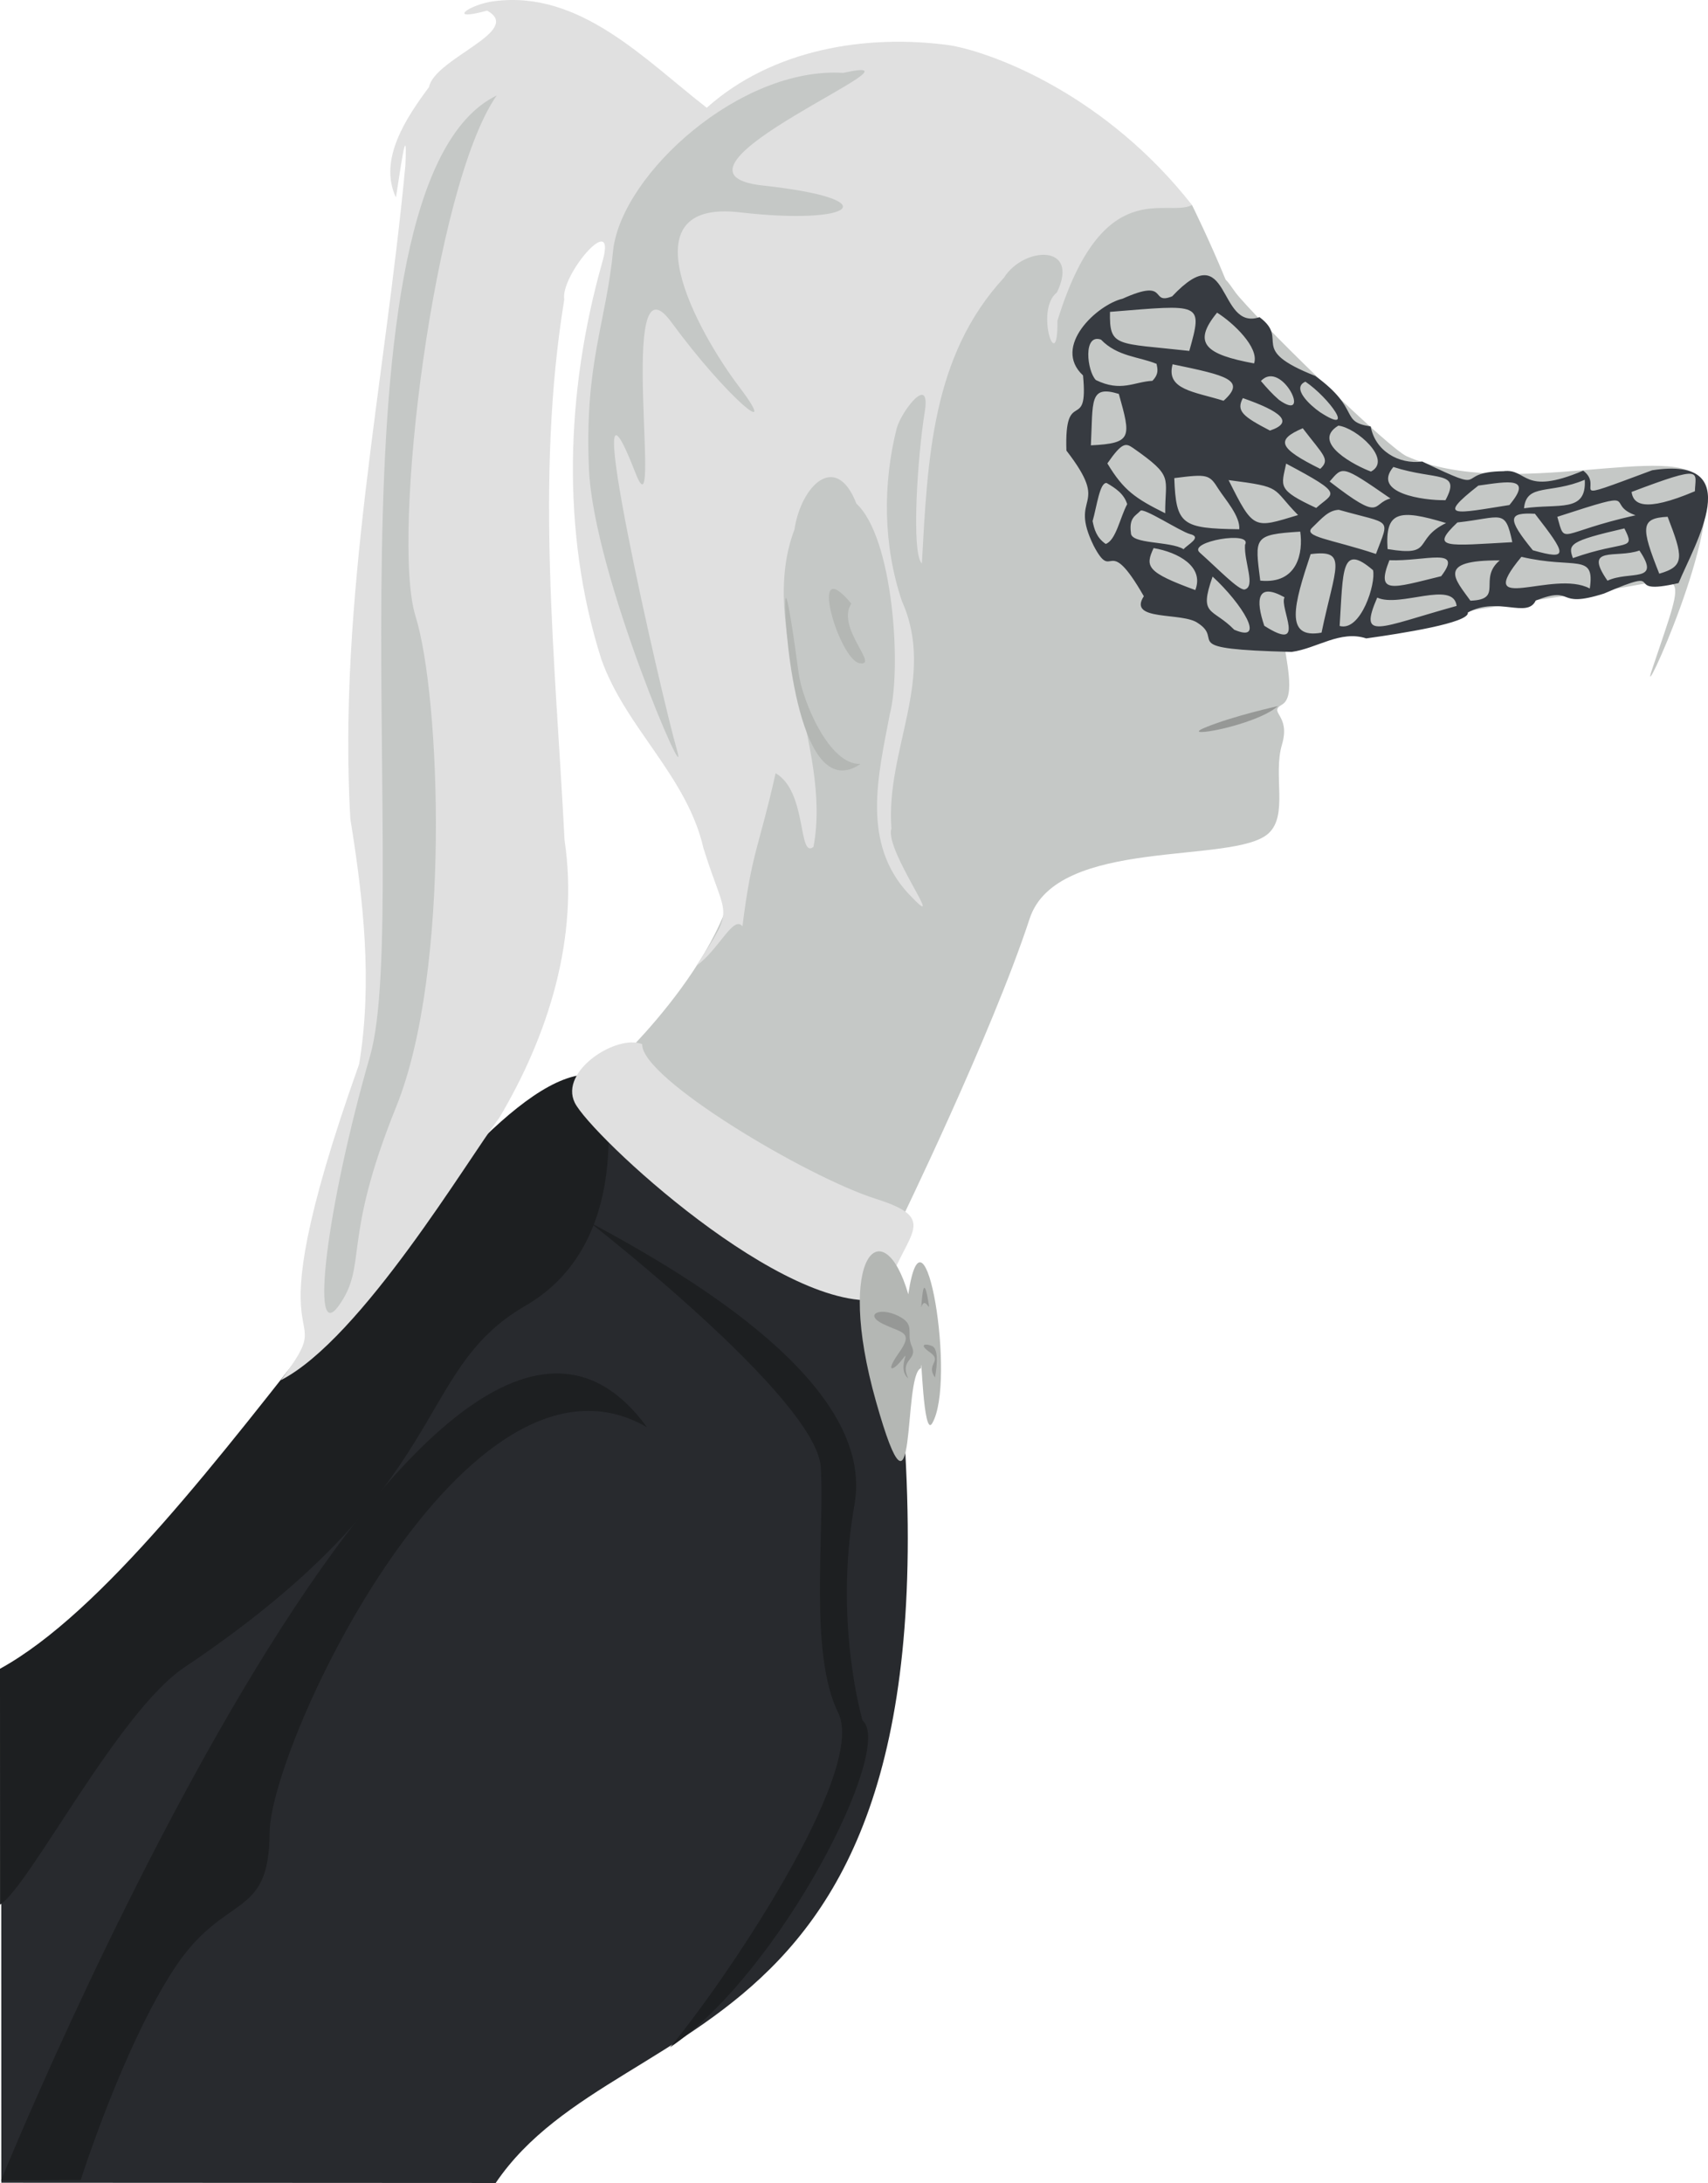 <?xml version="1.0" encoding="UTF-8" standalone="no"?>
<svg
   xmlns:dc="http://purl.org/dc/elements/1.1/"
   xmlns:cc="http://creativecommons.org/ns#"
   xmlns:rdf="http://www.w3.org/1999/02/22-rdf-syntax-ns#"
   xmlns:svg="http://www.w3.org/2000/svg"
   xmlns="http://www.w3.org/2000/svg"
   xmlns:sodipodi="http://sodipodi.sourceforge.net/DTD/sodipodi-0.dtd"
   xmlns:inkscape="http://www.inkscape.org/namespaces/inkscape"
   width="163.18mm"
   height="208.543mm"
   viewBox="0 0 163.18 208.543"
   version="1.1"
   id="svg1621"
   sodipodi:docname="snake-leaning-in-on-leaner.svg"
   inkscape:version="1.0.2 (e86c870879, 2021-01-15)">
  <defs
     id="defs1615">
    <inkscape:path-effect
       effect="bspline"
       id="path-effect4789"
       is_visible="true"
       lpeversion="1"
       weight="33.333"
       steps="2"
       helper_size="0"
       apply_no_weight="true"
       apply_with_weight="true"
       only_selected="false" />
    <inkscape:path-effect
       effect="bspline"
       id="path-effect4785"
       is_visible="true"
       lpeversion="1"
       weight="33.333"
       steps="2"
       helper_size="0"
       apply_no_weight="true"
       apply_with_weight="true"
       only_selected="false" />
    <inkscape:path-effect
       effect="bspline"
       id="path-effect4777"
       is_visible="true"
       lpeversion="1"
       weight="33.333"
       steps="2"
       helper_size="0"
       apply_no_weight="true"
       apply_with_weight="true"
       only_selected="false" />
    <inkscape:path-effect
       effect="bspline"
       id="path-effect4773"
       is_visible="true"
       lpeversion="1"
       weight="33.333"
       steps="2"
       helper_size="0"
       apply_no_weight="true"
       apply_with_weight="true"
       only_selected="false" />
    <inkscape:path-effect
       effect="bspline"
       id="path-effect4769"
       is_visible="true"
       lpeversion="1"
       weight="33.333"
       steps="2"
       helper_size="0"
       apply_no_weight="true"
       apply_with_weight="true"
       only_selected="false" />
    <inkscape:path-effect
       effect="bspline"
       id="path-effect4761"
       is_visible="true"
       lpeversion="1"
       weight="33.333"
       steps="2"
       helper_size="0"
       apply_no_weight="true"
       apply_with_weight="true"
       only_selected="false" />
    <pattern
       id="Voronoi8505"
       width="68.616"
       height="49.662"
       patternUnits="userSpaceOnUse"
       patternTransform="translate(36.575, 116.132)">
      <path
         d="M 15.067,0.000 15.091,0.450 M 41.762,0.000 44.915,2.527 M 44.915,2.527 47.906,0.000 M 49.437,2.107 49.839,0.000 M 22.401,0.000 24.379,2.059 M 58.549,1.539 58.650,0.000 M 58.313,2.498 58.549,1.539 M 52.637,0.000 53.426,4.064 M 58.549,1.539 62.969,4.709 M 62.190,0.000 62.969,4.709 M 20.542,3.382 22.380,0.000 M 53.426,4.064 56.632,4.327 M 56.632,4.327 58.313,2.498 M 31.428,2.417 32.081,0.000 M 13.377,4.395 15.091,0.450 M 20.542,3.382 23.404,6.046 M 23.404,6.046 24.379,2.059 M 13.377,4.395 14.251,5.089 M 49.437,2.107 50.631,5.317 M 14.251,5.089 16.574,5.428 M 24.379,2.059 27.346,4.677 M 27.346,4.677 31.428,2.417 M 50.631,5.317 52.211,5.705 M 52.211,5.705 53.426,4.064 M 58.313,2.498 60.363,6.121 M 60.363,6.121 63.514,5.572 M 62.969,4.709 63.514,5.572 M 40.964,5.389 41.044,0.000 M 16.574,5.428 18.760,4.927 M 15.091,0.450 18.760,4.927 M 18.760,4.927 18.887,4.950 M 18.887,4.950 20.542,3.382 M 56.414,6.501 56.632,4.327 M 44.915,2.527 45.535,5.357 M 45.535,5.357 49.437,2.107 M 27.142,5.362 27.346,4.677 M 31.428,2.417 33.167,5.590 M 23.404,6.046 24.021,6.874 M 7.702,3.748 7.859,0.000 M 7.702,3.748 9.313,4.685 M 9.313,4.685 13.377,4.395 M 24.021,6.874 24.139,6.908 M 24.139,6.908 27.142,5.362 M 59.831,7.323 60.363,6.121 M 13.938,7.958 14.251,5.089 M 40.964,5.389 43.354,6.377 M 56.414,6.501 59.029,7.679 M 59.029,7.679 59.831,7.323 M 63.514,5.572 65.026,6.086 M 65.026,6.086 67.464,5.176 M 65.036,0.000 67.464,5.176 M 52.211,5.705 53.044,7.461 M 43.354,6.377 45.353,6.232 M 45.353,6.232 45.535,5.357 M 13.938,7.958 15.593,8.619 M 15.593,8.619 16.574,5.428 M 36.987,0.000 37.679,6.727 M 37.679,6.727 40.964,5.389 M 53.044,7.461 54.744,8.158 M 54.744,8.158 56.414,6.501 M 29.642,8.734 33.167,5.590 M 15.593,8.619 15.973,9.160 M 45.353,6.232 46.637,7.563 M 46.637,7.563 46.988,7.728 M 46.988,7.728 50.631,5.317 M 18.887,4.950 19.785,8.276 M 19.785,8.276 24.021,6.874 M 27.142,5.362 28.339,8.725 M 28.339,8.725 29.642,8.734 M 46.988,7.728 47.480,8.431 M 3.927,6.588 7.702,3.748 M 19.733,8.646 19.785,8.276 M 19.733,8.646 24.436,9.939 M 24.139,6.908 24.436,9.939 M 50.455,9.886 53.044,7.461 M 9.313,4.685 11.385,9.452 M 11.385,9.452 13.938,7.958 M 3.927,6.588 4.115,7.938 M 47.480,8.431 49.583,9.891 M 49.583,9.891 50.455,9.886 M 36.503,8.036 37.679,6.727 M 15.973,9.160 19.349,9.456 M 19.349,9.456 19.733,8.646 M 33.167,5.590 36.234,8.105 M 36.234,8.105 36.503,8.036 M 41.525,10.490 43.354,6.377 M 36.503,8.036 39.441,10.276 M 39.441,10.276 41.525,10.490 M 63.031,10.027 65.026,6.086 M 54.744,8.158 55.495,10.270 M 53.952,11.318 55.495,10.270 M 59.831,7.323 62.649,10.392 M 62.649,10.392 63.031,10.027 M 50.455,9.886 52.311,11.613 M 52.311,11.613 53.952,11.318 M 52.245,11.852 52.311,11.613 M 27.205,10.701 28.339,8.725 M 29.642,8.734 32.710,10.957 M 4.115,7.938 10.263,11.062 M 10.263,11.062 11.276,10.645 M 11.276,10.645 11.385,9.452 M 32.710,10.957 34.867,10.360 M 34.867,10.360 36.234,8.105 M 62.430,11.005 62.649,10.392 M 34.867,10.360 35.012,10.907 M 55.495,10.270 57.553,11.369 M 57.553,11.369 59.029,7.679 M 61.849,11.547 62.430,11.005 M 41.525,10.490 43.111,12.002 M 43.111,12.002 46.637,7.563 M 48.943,13.084 49.583,9.891 M 57.553,11.369 57.895,11.849 M 24.436,9.939 25.537,11.682 M 25.537,11.682 27.205,10.701 M 27.205,10.701 30.894,12.945 M 30.894,12.945 32.710,10.957 M 46.070,13.195 47.480,8.431 M 46.070,13.195 46.904,13.496 M 46.904,13.496 48.943,13.084 M 57.895,11.849 59.578,12.551 M 59.578,12.551 61.849,11.547 M 39.141,13.857 39.441,10.276 M 39.141,13.857 43.411,13.019 M 43.111,12.002 43.411,13.019 M 11.276,10.645 13.713,12.660 M 13.713,12.660 15.973,9.160 M 3.579,12.040 4.115,7.938 M 61.849,11.547 63.358,14.807 M 52.245,11.852 54.321,14.451 M 53.952,11.318 54.321,14.451 M 54.321,14.451 54.327,14.479 M 25.041,12.756 25.537,11.682 M 24.981,12.809 25.041,12.756 M 62.430,11.005 66.603,13.783 M 54.327,14.479 55.572,14.664 M 55.572,14.664 57.895,11.849 M 22.482,13.470 24.981,12.809 M 43.411,13.019 43.870,13.615 M 43.870,13.615 46.070,13.195 M 19.349,9.456 19.595,12.984 M 19.595,12.984 19.613,13.002 M 19.613,13.002 22.482,13.470 M 35.012,10.907 38.521,14.673 M 38.521,14.673 39.141,13.857 M 13.713,12.660 14.192,13.565 M 14.192,13.565 19.595,12.984 M 46.904,13.496 47.562,15.918 M 46.339,16.355 47.562,15.918 M 59.578,12.551 59.830,14.990 M 59.830,14.990 63.358,14.807 M 48.943,13.084 51.036,14.948 M 51.036,14.948 52.245,11.852 M 13.984,14.246 14.192,13.565 M 24.981,12.809 25.575,16.275 M 63.358,14.807 64.251,15.843 M 64.251,15.843 65.073,15.801 M 65.073,15.801 66.603,13.783 M 30.711,15.296 30.894,12.945 M 46.339,16.355 46.521,17.627 M 45.106,17.498 46.521,17.627 M 43.547,15.729 43.870,13.615 M 43.547,15.729 46.339,16.355 M 66.603,13.783 68.616,13.012 M 63.031,10.027 68.616,10.887 M 25.041,12.756 29.994,15.750 M 29.994,15.750 30.711,15.296 M 51.036,14.948 51.304,15.756 M 51.304,15.756 54.327,14.479 M 45.106,17.498 45.672,18.392 M 19.122,16.723 19.613,13.002 M 62.423,17.129 64.251,15.843 M 59.771,16.385 59.830,14.990 M 59.771,16.385 62.423,17.129 M 43.282,16.226 43.547,15.729 M 43.282,16.226 45.106,17.498 M 3.579,12.040 6.642,15.005 M 6.642,15.005 10.263,11.062 M 16.153,17.434 19.122,16.723 M 65.073,15.801 65.915,17.442 M 38.316,16.258 38.521,14.673 M 30.711,15.296 34.316,16.436 M 34.316,16.436 35.012,10.907 M 51.175,16.346 51.304,15.756 M 38.316,16.258 38.955,16.687 M 13.984,14.246 14.948,17.334 M 14.948,17.334 16.153,17.434 M 45.672,18.392 47.223,18.544 M 46.521,17.627 47.223,18.544 M 25.575,16.275 29.033,17.582 M 29.033,17.582 29.994,15.750 M 47.562,15.918 50.032,17.439 M 50.032,17.439 51.175,16.346 M 34.316,16.436 35.035,17.214 M 35.035,17.214 38.316,16.258 M 51.175,16.346 54.916,18.590 M 54.916,18.590 56.871,18.101 M 55.572,14.664 56.871,18.101 M 54.421,19.466 54.916,18.590 M 47.223,18.544 48.065,19.088 M 14.214,19.003 14.948,17.334 M 14.214,19.003 18.046,19.980 M 16.153,17.434 18.046,19.980 M 38.955,16.687 41.616,18.054 M 41.616,18.054 43.282,16.226 M 56.871,18.101 57.817,18.401 M 57.817,18.401 59.771,16.385 M 48.065,19.088 49.455,18.928 M 49.455,18.928 50.032,17.439 M 13.773,19.651 14.214,19.003 M 23.665,19.335 25.575,16.275 M 37.600,20.966 38.955,16.687 M 57.817,18.401 58.357,19.708 M 22.482,13.470 22.877,19.411 M 22.877,19.411 23.665,19.335 M 6.642,15.005 7.355,17.753 M 7.355,17.753 13.984,14.246 M 34.543,19.598 35.035,17.214 M 7.331,17.937 7.355,17.753 M 7.331,17.937 13.773,19.651 M 52.127,21.272 54.421,19.466 M 34.543,19.598 36.883,21.252 M 36.883,21.252 37.600,20.966 M 0.000,13.557 3.579,12.040 M 28.864,19.993 29.033,17.582 M 23.665,19.335 26.766,20.545 M 26.766,20.545 28.864,19.993 M 44.988,21.230 48.065,19.088 M 37.600,20.966 41.993,20.215 M 41.616,18.054 41.993,20.215 M 43.561,20.956 45.672,18.392 M 13.773,19.651 14.104,21.388 M 0.000,17.121 6.692,19.031 M 6.692,19.031 7.331,17.937 M 41.993,20.215 42.143,20.475 M 42.143,20.475 43.561,20.956 M 43.561,20.956 44.259,21.306 M 44.259,21.306 44.988,21.230 M 49.455,18.928 50.382,21.243 M 50.382,21.243 52.127,21.272 M 32.690,21.080 34.543,19.598 M 19.122,16.723 21.129,20.336 M 21.129,20.336 22.877,19.411 M 32.690,21.080 34.319,23.413 M 54.421,19.466 55.372,22.953 M 55.372,22.953 57.004,22.704 M 57.004,22.704 58.357,19.708 M 34.319,23.413 35.600,23.843 M 28.864,19.993 30.903,21.552 M 30.903,21.552 32.690,21.080 M 62.423,17.129 63.374,21.518 M 63.374,21.518 65.915,17.442 M 67.464,5.176 68.616,5.519 M 65.915,17.442 68.616,18.558 M 52.127,21.272 54.566,23.415 M 54.566,23.415 55.372,22.953 M 40.927,23.252 42.143,20.475 M 18.046,19.980 20.382,21.675 M 20.382,21.675 21.129,20.336 M 63.317,21.966 63.374,21.518 M 63.317,21.966 68.616,20.588 M 25.841,23.919 26.766,20.545 M 36.883,21.252 37.383,23.790 M 37.383,23.790 40.927,23.252 M 25.841,23.919 25.880,24.019 M 58.357,19.708 63.216,22.107 M 63.216,22.107 63.317,21.966 M 35.600,23.843 37.326,23.885 M 37.326,23.885 37.383,23.790 M 44.259,21.306 44.957,24.657 M 63.198,22.581 63.216,22.107 M 25.880,24.019 30.484,23.984 M 30.484,23.984 30.903,21.552 M 20.150,22.498 20.382,21.675 M 20.150,22.498 25.841,23.919 M 44.988,21.230 49.360,23.783 M 49.360,23.783 50.382,21.243 M 37.303,25.045 37.326,23.885 M 30.484,23.984 30.526,24.349 M 53.941,24.976 54.566,23.415 M 52.988,25.251 53.941,24.976 M 43.962,25.565 44.957,24.657 M 37.303,25.045 38.207,25.977 M 38.207,25.977 41.508,25.395 M 40.927,23.252 41.508,25.395 M 25.839,25.879 25.880,24.019 M 49.360,23.783 49.367,25.002 M 49.367,25.002 52.988,25.251 M 0.000,19.633 6.087,22.928 M 6.087,22.928 6.692,19.031 M 14.104,21.388 19.250,23.939 M 19.250,23.939 20.150,22.498 M 25.839,25.879 26.200,26.502 M 26.200,26.502 30.526,24.349 M 38.207,25.977 38.575,27.558 M 26.200,26.502 26.240,26.743 M 19.224,24.351 19.250,23.939 M 44.957,24.657 48.962,25.644 M 48.962,25.644 49.367,25.002 M 41.508,25.395 42.311,26.578 M 42.311,26.578 43.962,25.565 M 35.023,27.162 37.303,25.045 M 48.905,26.204 48.962,25.644 M 43.962,25.565 46.667,27.844 M 46.667,27.844 48.905,26.204 M 6.087,22.928 6.087,23.837 M 33.597,27.186 35.600,23.843 M 33.597,27.186 35.023,27.162 M 38.575,27.558 42.259,27.225 M 42.259,27.225 42.311,26.578 M 11.710,26.466 19.224,24.351 M 11.710,26.466 14.056,28.241 M 14.056,28.241 14.287,28.599 M 14.056,28.241 19.618,25.815 M 19.224,24.351 19.618,25.815 M 19.618,25.815 19.631,25.846 M 19.631,25.846 25.839,25.879 M 33.137,27.249 34.319,23.413 M 33.137,27.249 33.597,27.186 M 30.526,24.349 31.803,27.252 M 9.743,25.826 14.104,21.388 M 9.743,25.826 10.180,26.126 M 10.180,26.126 11.710,26.466 M 61.443,26.528 63.198,22.581 M 27.939,28.611 31.803,27.252 M 31.803,27.252 32.349,27.569 M 32.349,27.569 33.137,27.249 M 35.023,27.162 37.625,29.222 M 37.625,29.222 38.575,27.558 M 57.004,22.704 60.015,27.019 M 60.015,27.019 61.443,26.528 M 26.240,26.743 27.071,28.757 M 27.071,28.757 27.939,28.611 M 6.087,23.837 6.713,25.346 M 6.713,25.346 9.743,25.826 M 32.349,27.569 32.578,29.322 M 53.941,24.976 57.199,28.485 M 52.772,29.715 52.988,25.251 M 52.772,29.715 57.199,28.485 M 14.287,28.599 15.865,30.276 M 15.865,30.276 19.970,28.339 M 19.631,25.846 19.970,28.339 M 58.683,28.304 60.015,27.019 M 20.529,28.829 26.240,26.743 M 48.905,26.204 50.659,29.678 M 19.970,28.339 20.252,28.729 M 20.252,28.729 20.529,28.829 M 50.659,29.678 52.271,30.011 M 52.271,30.011 52.772,29.715 M 57.199,28.485 58.072,28.664 M 58.072,28.664 58.683,28.304 M 37.625,29.222 37.874,30.401 M 58.683,28.304 61.848,32.235 M 42.259,27.225 43.032,29.957 M 27.939,28.611 30.848,31.744 M 30.848,31.744 32.578,29.322 M 4.996,28.427 6.713,25.346 M 32.578,29.322 34.951,31.580 M 34.951,31.580 37.874,30.401 M 61.443,26.528 66.101,29.714 M 15.221,31.794 15.865,30.276 M 12.343,31.847 14.287,28.599 M 43.032,29.957 44.149,30.499 M 44.149,30.499 46.667,27.844 M 10.180,26.126 12.022,31.866 M 12.022,31.866 12.343,31.847 M 12.343,31.847 14.925,32.026 M 14.925,32.026 15.221,31.794 M 4.996,28.427 7.082,31.493 M 39.751,31.399 43.032,29.957 M 37.874,30.401 39.458,31.434 M 39.458,31.434 39.751,31.399 M 20.529,28.829 25.062,31.213 M 7.082,31.493 10.913,32.552 M 52.271,30.011 53.077,32.553 M 10.913,32.552 11.697,32.275 M 11.697,32.275 12.022,31.866 M 14.925,32.026 14.969,33.004 M 30.536,32.471 30.848,31.744 M 25.062,31.213 25.779,31.206 M 25.779,31.206 27.071,28.757 M 61.848,32.235 65.242,31.551 M 65.242,31.551 66.101,29.714 M 19.651,32.567 20.252,28.729 M 30.536,32.471 32.469,33.529 M 10.168,33.891 10.913,32.552 M 53.077,32.553 57.581,32.461 M 57.581,32.461 58.072,28.664 M 14.969,33.004 15.432,34.272 M 38.565,33.706 39.458,31.434 M 52.806,33.675 53.077,32.553 M 15.221,31.794 18.726,33.501 M 18.726,33.501 19.651,32.567 M 39.751,31.399 41.572,34.580 M 15.079,34.982 15.432,34.272 M 41.572,34.580 45.493,32.419 M 44.149,30.499 45.493,32.419 M 65.140,33.584 65.242,31.551 M 47.682,32.779 50.659,29.678 M 47.682,32.779 52.806,33.675 M 19.651,32.567 22.426,34.263 M 22.426,34.263 25.062,31.213 M 66.101,29.714 68.616,29.119 M 63.198,22.581 68.616,25.311 M 65.140,33.584 65.433,33.943 M 32.469,33.529 34.540,33.843 M 34.540,33.843 34.951,31.580 M 47.084,33.184 47.682,32.779 M 11.697,32.275 12.660,35.307 M 12.660,35.307 14.969,33.004 M 45.493,32.419 46.235,33.084 M 46.235,33.084 47.084,33.184 M 52.806,33.675 52.948,34.856 M 12.913,35.649 15.079,34.982 M 15.432,34.272 18.288,35.125 M 18.288,35.125 18.726,33.501 M 25.779,31.206 27.902,33.958 M 27.902,33.958 30.536,32.471 M 12.660,35.307 12.664,35.667 M 12.664,35.667 12.913,35.649 M 65.433,33.943 66.365,36.122 M 7.082,31.493 7.516,35.408 M 52.948,34.856 58.083,34.594 M 57.581,32.461 58.083,34.594 M 12.913,35.649 15.679,36.695 M 15.079,34.982 15.679,36.695 M 10.168,33.891 12.388,36.098 M 12.388,36.098 12.664,35.667 M 22.426,34.263 22.564,35.986 M 66.365,36.122 68.616,35.457 M 65.433,33.943 68.616,34.317 M 7.516,35.408 8.420,35.981 M 8.420,35.981 10.168,33.891 M 4.428,36.121 7.516,35.408 M 38.565,33.706 40.955,36.557 M 40.955,36.557 41.040,36.549 M 41.040,36.549 41.572,34.580 M 27.885,35.349 27.902,33.958 M 40.095,37.081 40.955,36.557 M 44.386,36.663 46.235,33.084 M 1.480,34.942 4.428,36.121 M 0.000,31.559 4.996,28.427 M 0.000,33.472 1.480,34.942 M 22.564,35.986 26.921,36.097 M 26.921,36.097 27.885,35.349 M 34.540,33.843 35.501,35.932 M 35.501,35.932 38.565,33.706 M 41.040,36.549 42.161,37.090 M 42.161,37.090 44.386,36.663 M 44.386,36.663 44.861,37.484 M 8.420,35.981 8.973,36.826 M 35.474,36.186 35.501,35.932 M 44.848,38.099 44.861,37.484 M 37.692,37.508 40.095,37.081 M 35.474,36.186 37.168,37.376 M 37.168,37.376 37.692,37.508 M 1.480,34.942 1.943,38.282 M 58.083,34.594 59.014,35.990 M 26.164,38.109 26.921,36.097 M 66.121,37.966 66.365,36.122 M 37.692,37.508 38.685,39.486 M 59.014,35.990 59.681,36.277 M 59.681,36.277 61.848,32.235 M 27.885,35.349 30.553,37.453 M 30.553,37.453 32.469,33.529 M 8.973,36.826 11.530,37.813 M 11.530,37.813 12.388,36.098 M 26.164,38.109 26.791,39.746 M 59.681,36.277 60.502,36.954 M 60.502,36.954 65.140,33.584 M 42.143,39.623 42.161,37.090 M 40.095,37.081 40.104,40.001 M 40.104,40.001 42.143,39.623 M 66.121,37.966 66.792,38.791 M 38.685,39.486 39.923,40.169 M 39.923,40.169 40.104,40.001 M 60.502,36.954 60.803,37.563 M 60.803,37.563 66.121,37.966 M 26.791,39.746 28.647,40.419 M 39.834,40.773 39.923,40.169 M 22.949,39.790 26.164,38.109 M 37.280,41.037 38.685,39.486 M 36.789,40.958 37.168,37.376 M 36.789,40.958 37.280,41.037 M 44.848,38.099 46.281,40.824 M 18.288,35.125 18.801,38.606 M 46.281,40.824 50.035,39.087 M 44.861,37.484 50.035,39.087 M 42.143,39.623 43.195,40.926 M 43.195,40.926 44.848,38.099 M 18.801,38.606 20.321,38.847 M 20.321,38.847 22.564,35.986 M 20.321,38.847 20.361,38.885 M 20.361,38.885 22.949,39.790 M 30.553,37.453 32.006,39.032 M 32.006,39.032 35.474,36.186 M 15.679,36.695 17.486,39.184 M 17.486,39.184 18.801,38.606 M 47.084,33.184 51.152,38.741 M 51.152,38.741 52.948,34.856 M 50.035,39.087 51.173,38.898 M 51.152,38.741 51.173,38.898 M 37.280,41.037 39.161,42.152 M 39.161,42.152 39.834,40.773 M 31.933,40.198 32.006,39.032 M 45.247,42.020 46.281,40.824 M 28.647,40.419 30.926,40.902 M 30.926,40.902 31.933,40.198 M 4.428,36.121 5.913,41.157 M 5.913,41.157 8.973,36.826 M 39.834,40.773 43.520,41.991 M 43.195,40.926 43.520,41.991 M 22.949,39.790 25.105,42.382 M 25.105,42.382 26.791,39.746 M 25.105,42.382 25.132,42.478 M 25.132,42.478 28.647,40.419 M 52.489,40.143 59.014,35.990 M 51.173,38.898 52.154,40.063 M 52.154,40.063 52.489,40.143 M 0.000,40.053 1.943,38.282 M 29.607,42.793 30.926,40.902 M 31.933,40.198 34.062,42.125 M 34.062,42.125 36.789,40.958 M 20.361,38.885 21.130,43.654 M 21.130,43.654 22.641,44.029 M 45.247,42.020 50.342,42.972 M 39.161,42.152 39.516,43.534 M 50.342,42.972 50.551,42.944 M 50.551,42.944 52.154,40.063 M 5.757,41.989 5.913,41.157 M 39.259,43.756 39.516,43.534 M 60.803,37.563 60.872,42.147 M 60.872,42.147 66.792,38.791 M 43.520,41.991 44.035,43.066 M 44.035,43.066 45.247,42.020 M 34.062,42.125 34.571,43.625 M 34.571,43.625 39.259,43.756 M 22.641,44.029 25.358,43.696 M 25.132,42.478 25.358,43.696 M 0.000,42.077 4.142,42.785 M 1.943,38.282 4.142,42.785 M 60.827,42.577 60.872,42.147 M 60.827,42.577 66.029,43.272 M 4.142,42.785 4.196,42.815 M 4.196,42.815 5.757,41.989 M 25.358,43.696 25.738,44.079 M 25.738,44.079 29.607,42.793 M 66.029,43.272 68.616,42.315 M 66.792,38.791 68.616,40.285 M 50.348,45.001 50.551,42.944 M 50.348,45.001 51.703,45.822 M 11.530,37.813 13.857,42.051 M 13.857,42.051 17.486,39.184 M 34.418,45.201 34.571,43.625 M 39.516,43.534 43.824,44.189 M 43.824,44.189 44.035,43.066 M 25.738,44.079 25.846,45.322 M 31.826,46.361 34.418,45.201 M 29.607,42.793 30.579,46.294 M 30.579,46.294 31.826,46.361 M 43.824,44.189 44.005,44.619 M 44.005,44.619 50.342,42.972 M 44.005,44.619 44.041,44.824 M 38.279,46.987 39.259,43.756 M 38.279,46.987 44.041,44.824 M 51.703,45.822 52.698,47.897 M 22.672,47.568 25.846,45.322 M 22.185,47.683 22.641,44.029 M 22.185,47.683 22.672,47.568 M 5.757,41.989 13.261,43.910 M 13.261,43.910 13.857,42.051 M 52.489,40.143 58.482,45.265 M 58.482,45.265 60.827,42.577 M 51.703,45.822 58.478,45.343 M 58.478,45.343 58.482,45.265 M 3.558,47.091 4.196,42.815 M 25.846,45.322 27.962,48.674 M 27.962,48.674 30.579,46.294 M 34.418,45.201 37.195,49.176 M 37.195,49.176 38.279,46.987 M 52.698,47.897 58.665,47.856 M 58.478,45.343 58.665,47.856 M 22.672,47.568 26.330,49.662 M 27.894,49.662 27.962,48.674 M 3.558,47.091 14.260,48.052 M 13.261,43.910 14.260,48.052 M 14.260,48.052 14.973,49.426 M 14.973,49.426 21.130,43.654 M 44.041,44.824 45.366,49.662 M 46.826,49.662 50.348,45.001 M 14.973,49.426 15.031,49.662 M 18.752,49.662 22.185,47.683 M 50.110,49.662 52.698,47.897 M 0.000,23.274 6.087,23.837 M 58.665,47.856 59.251,49.662 M 64.880,49.662 66.029,43.272 M 37.195,49.176 37.277,49.662 M 31.826,46.361 32.804,49.662 M 0.000,5.235 3.927,6.588 M 1.855,49.662 3.558,47.091 "
         style="stroke:#000000;stroke-width:0.265"
         id="path3224" />
    </pattern>
    <pattern
       id="Voronoi8505-9"
       width="68.616"
       height="49.662"
       patternUnits="userSpaceOnUse"
       patternTransform="translate(36.575, 116.132)">
      <path
         d="M 15.067,0.000 15.091,0.450 M 41.762,0.000 44.915,2.527 M 44.915,2.527 47.906,0.000 M 49.437,2.107 49.839,0.000 M 22.401,0.000 24.379,2.059 M 58.549,1.539 58.650,0.000 M 58.313,2.498 58.549,1.539 M 52.637,0.000 53.426,4.064 M 58.549,1.539 62.969,4.709 M 62.190,0.000 62.969,4.709 M 20.542,3.382 22.380,0.000 M 53.426,4.064 56.632,4.327 M 56.632,4.327 58.313,2.498 M 31.428,2.417 32.081,0.000 M 13.377,4.395 15.091,0.450 M 20.542,3.382 23.404,6.046 M 23.404,6.046 24.379,2.059 M 13.377,4.395 14.251,5.089 M 49.437,2.107 50.631,5.317 M 14.251,5.089 16.574,5.428 M 24.379,2.059 27.346,4.677 M 27.346,4.677 31.428,2.417 M 50.631,5.317 52.211,5.705 M 52.211,5.705 53.426,4.064 M 58.313,2.498 60.363,6.121 M 60.363,6.121 63.514,5.572 M 62.969,4.709 63.514,5.572 M 40.964,5.389 41.044,0.000 M 16.574,5.428 18.760,4.927 M 15.091,0.450 18.760,4.927 M 18.760,4.927 18.887,4.950 M 18.887,4.950 20.542,3.382 M 56.414,6.501 56.632,4.327 M 44.915,2.527 45.535,5.357 M 45.535,5.357 49.437,2.107 M 27.142,5.362 27.346,4.677 M 31.428,2.417 33.167,5.590 M 23.404,6.046 24.021,6.874 M 7.702,3.748 7.859,0.000 M 7.702,3.748 9.313,4.685 M 9.313,4.685 13.377,4.395 M 24.021,6.874 24.139,6.908 M 24.139,6.908 27.142,5.362 M 59.831,7.323 60.363,6.121 M 13.938,7.958 14.251,5.089 M 40.964,5.389 43.354,6.377 M 56.414,6.501 59.029,7.679 M 59.029,7.679 59.831,7.323 M 63.514,5.572 65.026,6.086 M 65.026,6.086 67.464,5.176 M 65.036,0.000 67.464,5.176 M 52.211,5.705 53.044,7.461 M 43.354,6.377 45.353,6.232 M 45.353,6.232 45.535,5.357 M 13.938,7.958 15.593,8.619 M 15.593,8.619 16.574,5.428 M 36.987,0.000 37.679,6.727 M 37.679,6.727 40.964,5.389 M 53.044,7.461 54.744,8.158 M 54.744,8.158 56.414,6.501 M 29.642,8.734 33.167,5.590 M 15.593,8.619 15.973,9.160 M 45.353,6.232 46.637,7.563 M 46.637,7.563 46.988,7.728 M 46.988,7.728 50.631,5.317 M 18.887,4.950 19.785,8.276 M 19.785,8.276 24.021,6.874 M 27.142,5.362 28.339,8.725 M 28.339,8.725 29.642,8.734 M 46.988,7.728 47.480,8.431 M 3.927,6.588 7.702,3.748 M 19.733,8.646 19.785,8.276 M 19.733,8.646 24.436,9.939 M 24.139,6.908 24.436,9.939 M 50.455,9.886 53.044,7.461 M 9.313,4.685 11.385,9.452 M 11.385,9.452 13.938,7.958 M 3.927,6.588 4.115,7.938 M 47.480,8.431 49.583,9.891 M 49.583,9.891 50.455,9.886 M 36.503,8.036 37.679,6.727 M 15.973,9.160 19.349,9.456 M 19.349,9.456 19.733,8.646 M 33.167,5.590 36.234,8.105 M 36.234,8.105 36.503,8.036 M 41.525,10.490 43.354,6.377 M 36.503,8.036 39.441,10.276 M 39.441,10.276 41.525,10.490 M 63.031,10.027 65.026,6.086 M 54.744,8.158 55.495,10.270 M 53.952,11.318 55.495,10.270 M 59.831,7.323 62.649,10.392 M 62.649,10.392 63.031,10.027 M 50.455,9.886 52.311,11.613 M 52.311,11.613 53.952,11.318 M 52.245,11.852 52.311,11.613 M 27.205,10.701 28.339,8.725 M 29.642,8.734 32.710,10.957 M 4.115,7.938 10.263,11.062 M 10.263,11.062 11.276,10.645 M 11.276,10.645 11.385,9.452 M 32.710,10.957 34.867,10.360 M 34.867,10.360 36.234,8.105 M 62.430,11.005 62.649,10.392 M 34.867,10.360 35.012,10.907 M 55.495,10.270 57.553,11.369 M 57.553,11.369 59.029,7.679 M 61.849,11.547 62.430,11.005 M 41.525,10.490 43.111,12.002 M 43.111,12.002 46.637,7.563 M 48.943,13.084 49.583,9.891 M 57.553,11.369 57.895,11.849 M 24.436,9.939 25.537,11.682 M 25.537,11.682 27.205,10.701 M 27.205,10.701 30.894,12.945 M 30.894,12.945 32.710,10.957 M 46.070,13.195 47.480,8.431 M 46.070,13.195 46.904,13.496 M 46.904,13.496 48.943,13.084 M 57.895,11.849 59.578,12.551 M 59.578,12.551 61.849,11.547 M 39.141,13.857 39.441,10.276 M 39.141,13.857 43.411,13.019 M 43.111,12.002 43.411,13.019 M 11.276,10.645 13.713,12.660 M 13.713,12.660 15.973,9.160 M 3.579,12.040 4.115,7.938 M 61.849,11.547 63.358,14.807 M 52.245,11.852 54.321,14.451 M 53.952,11.318 54.321,14.451 M 54.321,14.451 54.327,14.479 M 25.041,12.756 25.537,11.682 M 24.981,12.809 25.041,12.756 M 62.430,11.005 66.603,13.783 M 54.327,14.479 55.572,14.664 M 55.572,14.664 57.895,11.849 M 22.482,13.470 24.981,12.809 M 43.411,13.019 43.870,13.615 M 43.870,13.615 46.070,13.195 M 19.349,9.456 19.595,12.984 M 19.595,12.984 19.613,13.002 M 19.613,13.002 22.482,13.470 M 35.012,10.907 38.521,14.673 M 38.521,14.673 39.141,13.857 M 13.713,12.660 14.192,13.565 M 14.192,13.565 19.595,12.984 M 46.904,13.496 47.562,15.918 M 46.339,16.355 47.562,15.918 M 59.578,12.551 59.830,14.990 M 59.830,14.990 63.358,14.807 M 48.943,13.084 51.036,14.948 M 51.036,14.948 52.245,11.852 M 13.984,14.246 14.192,13.565 M 24.981,12.809 25.575,16.275 M 63.358,14.807 64.251,15.843 M 64.251,15.843 65.073,15.801 M 65.073,15.801 66.603,13.783 M 30.711,15.296 30.894,12.945 M 46.339,16.355 46.521,17.627 M 45.106,17.498 46.521,17.627 M 43.547,15.729 43.870,13.615 M 43.547,15.729 46.339,16.355 M 66.603,13.783 68.616,13.012 M 63.031,10.027 68.616,10.887 M 25.041,12.756 29.994,15.750 M 29.994,15.750 30.711,15.296 M 51.036,14.948 51.304,15.756 M 51.304,15.756 54.327,14.479 M 45.106,17.498 45.672,18.392 M 19.122,16.723 19.613,13.002 M 62.423,17.129 64.251,15.843 M 59.771,16.385 59.830,14.990 M 59.771,16.385 62.423,17.129 M 43.282,16.226 43.547,15.729 M 43.282,16.226 45.106,17.498 M 3.579,12.040 6.642,15.005 M 6.642,15.005 10.263,11.062 M 16.153,17.434 19.122,16.723 M 65.073,15.801 65.915,17.442 M 38.316,16.258 38.521,14.673 M 30.711,15.296 34.316,16.436 M 34.316,16.436 35.012,10.907 M 51.175,16.346 51.304,15.756 M 38.316,16.258 38.955,16.687 M 13.984,14.246 14.948,17.334 M 14.948,17.334 16.153,17.434 M 45.672,18.392 47.223,18.544 M 46.521,17.627 47.223,18.544 M 25.575,16.275 29.033,17.582 M 29.033,17.582 29.994,15.750 M 47.562,15.918 50.032,17.439 M 50.032,17.439 51.175,16.346 M 34.316,16.436 35.035,17.214 M 35.035,17.214 38.316,16.258 M 51.175,16.346 54.916,18.590 M 54.916,18.590 56.871,18.101 M 55.572,14.664 56.871,18.101 M 54.421,19.466 54.916,18.590 M 47.223,18.544 48.065,19.088 M 14.214,19.003 14.948,17.334 M 14.214,19.003 18.046,19.980 M 16.153,17.434 18.046,19.980 M 38.955,16.687 41.616,18.054 M 41.616,18.054 43.282,16.226 M 56.871,18.101 57.817,18.401 M 57.817,18.401 59.771,16.385 M 48.065,19.088 49.455,18.928 M 49.455,18.928 50.032,17.439 M 13.773,19.651 14.214,19.003 M 23.665,19.335 25.575,16.275 M 37.600,20.966 38.955,16.687 M 57.817,18.401 58.357,19.708 M 22.482,13.470 22.877,19.411 M 22.877,19.411 23.665,19.335 M 6.642,15.005 7.355,17.753 M 7.355,17.753 13.984,14.246 M 34.543,19.598 35.035,17.214 M 7.331,17.937 7.355,17.753 M 7.331,17.937 13.773,19.651 M 52.127,21.272 54.421,19.466 M 34.543,19.598 36.883,21.252 M 36.883,21.252 37.600,20.966 M 0.000,13.557 3.579,12.040 M 28.864,19.993 29.033,17.582 M 23.665,19.335 26.766,20.545 M 26.766,20.545 28.864,19.993 M 44.988,21.230 48.065,19.088 M 37.600,20.966 41.993,20.215 M 41.616,18.054 41.993,20.215 M 43.561,20.956 45.672,18.392 M 13.773,19.651 14.104,21.388 M 0.000,17.121 6.692,19.031 M 6.692,19.031 7.331,17.937 M 41.993,20.215 42.143,20.475 M 42.143,20.475 43.561,20.956 M 43.561,20.956 44.259,21.306 M 44.259,21.306 44.988,21.230 M 49.455,18.928 50.382,21.243 M 50.382,21.243 52.127,21.272 M 32.690,21.080 34.543,19.598 M 19.122,16.723 21.129,20.336 M 21.129,20.336 22.877,19.411 M 32.690,21.080 34.319,23.413 M 54.421,19.466 55.372,22.953 M 55.372,22.953 57.004,22.704 M 57.004,22.704 58.357,19.708 M 34.319,23.413 35.600,23.843 M 28.864,19.993 30.903,21.552 M 30.903,21.552 32.690,21.080 M 62.423,17.129 63.374,21.518 M 63.374,21.518 65.915,17.442 M 67.464,5.176 68.616,5.519 M 65.915,17.442 68.616,18.558 M 52.127,21.272 54.566,23.415 M 54.566,23.415 55.372,22.953 M 40.927,23.252 42.143,20.475 M 18.046,19.980 20.382,21.675 M 20.382,21.675 21.129,20.336 M 63.317,21.966 63.374,21.518 M 63.317,21.966 68.616,20.588 M 25.841,23.919 26.766,20.545 M 36.883,21.252 37.383,23.790 M 37.383,23.790 40.927,23.252 M 25.841,23.919 25.880,24.019 M 58.357,19.708 63.216,22.107 M 63.216,22.107 63.317,21.966 M 35.600,23.843 37.326,23.885 M 37.326,23.885 37.383,23.790 M 44.259,21.306 44.957,24.657 M 63.198,22.581 63.216,22.107 M 25.880,24.019 30.484,23.984 M 30.484,23.984 30.903,21.552 M 20.150,22.498 20.382,21.675 M 20.150,22.498 25.841,23.919 M 44.988,21.230 49.360,23.783 M 49.360,23.783 50.382,21.243 M 37.303,25.045 37.326,23.885 M 30.484,23.984 30.526,24.349 M 53.941,24.976 54.566,23.415 M 52.988,25.251 53.941,24.976 M 43.962,25.565 44.957,24.657 M 37.303,25.045 38.207,25.977 M 38.207,25.977 41.508,25.395 M 40.927,23.252 41.508,25.395 M 25.839,25.879 25.880,24.019 M 49.360,23.783 49.367,25.002 M 49.367,25.002 52.988,25.251 M 0.000,19.633 6.087,22.928 M 6.087,22.928 6.692,19.031 M 14.104,21.388 19.250,23.939 M 19.250,23.939 20.150,22.498 M 25.839,25.879 26.200,26.502 M 26.200,26.502 30.526,24.349 M 38.207,25.977 38.575,27.558 M 26.200,26.502 26.240,26.743 M 19.224,24.351 19.250,23.939 M 44.957,24.657 48.962,25.644 M 48.962,25.644 49.367,25.002 M 41.508,25.395 42.311,26.578 M 42.311,26.578 43.962,25.565 M 35.023,27.162 37.303,25.045 M 48.905,26.204 48.962,25.644 M 43.962,25.565 46.667,27.844 M 46.667,27.844 48.905,26.204 M 6.087,22.928 6.087,23.837 M 33.597,27.186 35.600,23.843 M 33.597,27.186 35.023,27.162 M 38.575,27.558 42.259,27.225 M 42.259,27.225 42.311,26.578 M 11.710,26.466 19.224,24.351 M 11.710,26.466 14.056,28.241 M 14.056,28.241 14.287,28.599 M 14.056,28.241 19.618,25.815 M 19.224,24.351 19.618,25.815 M 19.618,25.815 19.631,25.846 M 19.631,25.846 25.839,25.879 M 33.137,27.249 34.319,23.413 M 33.137,27.249 33.597,27.186 M 30.526,24.349 31.803,27.252 M 9.743,25.826 14.104,21.388 M 9.743,25.826 10.180,26.126 M 10.180,26.126 11.710,26.466 M 61.443,26.528 63.198,22.581 M 27.939,28.611 31.803,27.252 M 31.803,27.252 32.349,27.569 M 32.349,27.569 33.137,27.249 M 35.023,27.162 37.625,29.222 M 37.625,29.222 38.575,27.558 M 57.004,22.704 60.015,27.019 M 60.015,27.019 61.443,26.528 M 26.240,26.743 27.071,28.757 M 27.071,28.757 27.939,28.611 M 6.087,23.837 6.713,25.346 M 6.713,25.346 9.743,25.826 M 32.349,27.569 32.578,29.322 M 53.941,24.976 57.199,28.485 M 52.772,29.715 52.988,25.251 M 52.772,29.715 57.199,28.485 M 14.287,28.599 15.865,30.276 M 15.865,30.276 19.970,28.339 M 19.631,25.846 19.970,28.339 M 58.683,28.304 60.015,27.019 M 20.529,28.829 26.240,26.743 M 48.905,26.204 50.659,29.678 M 19.970,28.339 20.252,28.729 M 20.252,28.729 20.529,28.829 M 50.659,29.678 52.271,30.011 M 52.271,30.011 52.772,29.715 M 57.199,28.485 58.072,28.664 M 58.072,28.664 58.683,28.304 M 37.625,29.222 37.874,30.401 M 58.683,28.304 61.848,32.235 M 42.259,27.225 43.032,29.957 M 27.939,28.611 30.848,31.744 M 30.848,31.744 32.578,29.322 M 4.996,28.427 6.713,25.346 M 32.578,29.322 34.951,31.580 M 34.951,31.580 37.874,30.401 M 61.443,26.528 66.101,29.714 M 15.221,31.794 15.865,30.276 M 12.343,31.847 14.287,28.599 M 43.032,29.957 44.149,30.499 M 44.149,30.499 46.667,27.844 M 10.180,26.126 12.022,31.866 M 12.022,31.866 12.343,31.847 M 12.343,31.847 14.925,32.026 M 14.925,32.026 15.221,31.794 M 4.996,28.427 7.082,31.493 M 39.751,31.399 43.032,29.957 M 37.874,30.401 39.458,31.434 M 39.458,31.434 39.751,31.399 M 20.529,28.829 25.062,31.213 M 7.082,31.493 10.913,32.552 M 52.271,30.011 53.077,32.553 M 10.913,32.552 11.697,32.275 M 11.697,32.275 12.022,31.866 M 14.925,32.026 14.969,33.004 M 30.536,32.471 30.848,31.744 M 25.062,31.213 25.779,31.206 M 25.779,31.206 27.071,28.757 M 61.848,32.235 65.242,31.551 M 65.242,31.551 66.101,29.714 M 19.651,32.567 20.252,28.729 M 30.536,32.471 32.469,33.529 M 10.168,33.891 10.913,32.552 M 53.077,32.553 57.581,32.461 M 57.581,32.461 58.072,28.664 M 14.969,33.004 15.432,34.272 M 38.565,33.706 39.458,31.434 M 52.806,33.675 53.077,32.553 M 15.221,31.794 18.726,33.501 M 18.726,33.501 19.651,32.567 M 39.751,31.399 41.572,34.580 M 15.079,34.982 15.432,34.272 M 41.572,34.580 45.493,32.419 M 44.149,30.499 45.493,32.419 M 65.140,33.584 65.242,31.551 M 47.682,32.779 50.659,29.678 M 47.682,32.779 52.806,33.675 M 19.651,32.567 22.426,34.263 M 22.426,34.263 25.062,31.213 M 66.101,29.714 68.616,29.119 M 63.198,22.581 68.616,25.311 M 65.140,33.584 65.433,33.943 M 32.469,33.529 34.540,33.843 M 34.540,33.843 34.951,31.580 M 47.084,33.184 47.682,32.779 M 11.697,32.275 12.660,35.307 M 12.660,35.307 14.969,33.004 M 45.493,32.419 46.235,33.084 M 46.235,33.084 47.084,33.184 M 52.806,33.675 52.948,34.856 M 12.913,35.649 15.079,34.982 M 15.432,34.272 18.288,35.125 M 18.288,35.125 18.726,33.501 M 25.779,31.206 27.902,33.958 M 27.902,33.958 30.536,32.471 M 12.660,35.307 12.664,35.667 M 12.664,35.667 12.913,35.649 M 65.433,33.943 66.365,36.122 M 7.082,31.493 7.516,35.408 M 52.948,34.856 58.083,34.594 M 57.581,32.461 58.083,34.594 M 12.913,35.649 15.679,36.695 M 15.079,34.982 15.679,36.695 M 10.168,33.891 12.388,36.098 M 12.388,36.098 12.664,35.667 M 22.426,34.263 22.564,35.986 M 66.365,36.122 68.616,35.457 M 65.433,33.943 68.616,34.317 M 7.516,35.408 8.420,35.981 M 8.420,35.981 10.168,33.891 M 4.428,36.121 7.516,35.408 M 38.565,33.706 40.955,36.557 M 40.955,36.557 41.040,36.549 M 41.040,36.549 41.572,34.580 M 27.885,35.349 27.902,33.958 M 40.095,37.081 40.955,36.557 M 44.386,36.663 46.235,33.084 M 1.480,34.942 4.428,36.121 M 0.000,31.559 4.996,28.427 M 0.000,33.472 1.480,34.942 M 22.564,35.986 26.921,36.097 M 26.921,36.097 27.885,35.349 M 34.540,33.843 35.501,35.932 M 35.501,35.932 38.565,33.706 M 41.040,36.549 42.161,37.090 M 42.161,37.090 44.386,36.663 M 44.386,36.663 44.861,37.484 M 8.420,35.981 8.973,36.826 M 35.474,36.186 35.501,35.932 M 44.848,38.099 44.861,37.484 M 37.692,37.508 40.095,37.081 M 35.474,36.186 37.168,37.376 M 37.168,37.376 37.692,37.508 M 1.480,34.942 1.943,38.282 M 58.083,34.594 59.014,35.990 M 26.164,38.109 26.921,36.097 M 66.121,37.966 66.365,36.122 M 37.692,37.508 38.685,39.486 M 59.014,35.990 59.681,36.277 M 59.681,36.277 61.848,32.235 M 27.885,35.349 30.553,37.453 M 30.553,37.453 32.469,33.529 M 8.973,36.826 11.530,37.813 M 11.530,37.813 12.388,36.098 M 26.164,38.109 26.791,39.746 M 59.681,36.277 60.502,36.954 M 60.502,36.954 65.140,33.584 M 42.143,39.623 42.161,37.090 M 40.095,37.081 40.104,40.001 M 40.104,40.001 42.143,39.623 M 66.121,37.966 66.792,38.791 M 38.685,39.486 39.923,40.169 M 39.923,40.169 40.104,40.001 M 60.502,36.954 60.803,37.563 M 60.803,37.563 66.121,37.966 M 26.791,39.746 28.647,40.419 M 39.834,40.773 39.923,40.169 M 22.949,39.790 26.164,38.109 M 37.280,41.037 38.685,39.486 M 36.789,40.958 37.168,37.376 M 36.789,40.958 37.280,41.037 M 44.848,38.099 46.281,40.824 M 18.288,35.125 18.801,38.606 M 46.281,40.824 50.035,39.087 M 44.861,37.484 50.035,39.087 M 42.143,39.623 43.195,40.926 M 43.195,40.926 44.848,38.099 M 18.801,38.606 20.321,38.847 M 20.321,38.847 22.564,35.986 M 20.321,38.847 20.361,38.885 M 20.361,38.885 22.949,39.790 M 30.553,37.453 32.006,39.032 M 32.006,39.032 35.474,36.186 M 15.679,36.695 17.486,39.184 M 17.486,39.184 18.801,38.606 M 47.084,33.184 51.152,38.741 M 51.152,38.741 52.948,34.856 M 50.035,39.087 51.173,38.898 M 51.152,38.741 51.173,38.898 M 37.280,41.037 39.161,42.152 M 39.161,42.152 39.834,40.773 M 31.933,40.198 32.006,39.032 M 45.247,42.020 46.281,40.824 M 28.647,40.419 30.926,40.902 M 30.926,40.902 31.933,40.198 M 4.428,36.121 5.913,41.157 M 5.913,41.157 8.973,36.826 M 39.834,40.773 43.520,41.991 M 43.195,40.926 43.520,41.991 M 22.949,39.790 25.105,42.382 M 25.105,42.382 26.791,39.746 M 25.105,42.382 25.132,42.478 M 25.132,42.478 28.647,40.419 M 52.489,40.143 59.014,35.990 M 51.173,38.898 52.154,40.063 M 52.154,40.063 52.489,40.143 M 0.000,40.053 1.943,38.282 M 29.607,42.793 30.926,40.902 M 31.933,40.198 34.062,42.125 M 34.062,42.125 36.789,40.958 M 20.361,38.885 21.130,43.654 M 21.130,43.654 22.641,44.029 M 45.247,42.020 50.342,42.972 M 39.161,42.152 39.516,43.534 M 50.342,42.972 50.551,42.944 M 50.551,42.944 52.154,40.063 M 5.757,41.989 5.913,41.157 M 39.259,43.756 39.516,43.534 M 60.803,37.563 60.872,42.147 M 60.872,42.147 66.792,38.791 M 43.520,41.991 44.035,43.066 M 44.035,43.066 45.247,42.020 M 34.062,42.125 34.571,43.625 M 34.571,43.625 39.259,43.756 M 22.641,44.029 25.358,43.696 M 25.132,42.478 25.358,43.696 M 0.000,42.077 4.142,42.785 M 1.943,38.282 4.142,42.785 M 60.827,42.577 60.872,42.147 M 60.827,42.577 66.029,43.272 M 4.142,42.785 4.196,42.815 M 4.196,42.815 5.757,41.989 M 25.358,43.696 25.738,44.079 M 25.738,44.079 29.607,42.793 M 66.029,43.272 68.616,42.315 M 66.792,38.791 68.616,40.285 M 50.348,45.001 50.551,42.944 M 50.348,45.001 51.703,45.822 M 11.530,37.813 13.857,42.051 M 13.857,42.051 17.486,39.184 M 34.418,45.201 34.571,43.625 M 39.516,43.534 43.824,44.189 M 43.824,44.189 44.035,43.066 M 25.738,44.079 25.846,45.322 M 31.826,46.361 34.418,45.201 M 29.607,42.793 30.579,46.294 M 30.579,46.294 31.826,46.361 M 43.824,44.189 44.005,44.619 M 44.005,44.619 50.342,42.972 M 44.005,44.619 44.041,44.824 M 38.279,46.987 39.259,43.756 M 38.279,46.987 44.041,44.824 M 51.703,45.822 52.698,47.897 M 22.672,47.568 25.846,45.322 M 22.185,47.683 22.641,44.029 M 22.185,47.683 22.672,47.568 M 5.757,41.989 13.261,43.910 M 13.261,43.910 13.857,42.051 M 52.489,40.143 58.482,45.265 M 58.482,45.265 60.827,42.577 M 51.703,45.822 58.478,45.343 M 58.478,45.343 58.482,45.265 M 3.558,47.091 4.196,42.815 M 25.846,45.322 27.962,48.674 M 27.962,48.674 30.579,46.294 M 34.418,45.201 37.195,49.176 M 37.195,49.176 38.279,46.987 M 52.698,47.897 58.665,47.856 M 58.478,45.343 58.665,47.856 M 22.672,47.568 26.330,49.662 M 27.894,49.662 27.962,48.674 M 3.558,47.091 14.260,48.052 M 13.261,43.910 14.260,48.052 M 14.260,48.052 14.973,49.426 M 14.973,49.426 21.130,43.654 M 44.041,44.824 45.366,49.662 M 46.826,49.662 50.348,45.001 M 14.973,49.426 15.031,49.662 M 18.752,49.662 22.185,47.683 M 50.110,49.662 52.698,47.897 M 0.000,23.274 6.087,23.837 M 58.665,47.856 59.251,49.662 M 64.880,49.662 66.029,43.272 M 37.195,49.176 37.277,49.662 M 31.826,46.361 32.804,49.662 M 0.000,5.235 3.927,6.588 M 1.855,49.662 3.558,47.091 "
         style="stroke:#000000;stroke-width:0.265"
         id="path3224-6" />
    </pattern>
  </defs>
  <sodipodi:namedview
     id="base"
     pagecolor="#ffffff"
     bordercolor="#666666"
     borderopacity="1.0"
     inkscape:pageopacity="0.0"
     inkscape:pageshadow="2"
     inkscape:zoom="0.35355339"
     inkscape:cx="509.42976"
     inkscape:cy="277.26334"
     inkscape:document-units="mm"
     inkscape:current-layer="layer1"
     inkscape:document-rotation="0"
     showgrid="false"
     inkscape:window-width="851"
     inkscape:window-height="1415"
     inkscape:window-x="1707"
     inkscape:window-y="0"
     inkscape:window-maximized="0"
     inkscape:snap-nodes="false"
     fit-margin-top="0"
     fit-margin-left="0"
     fit-margin-right="0"
     fit-margin-bottom="0" />
  <g
     inkscape:label="Layer 1"
     inkscape:groupmode="layer"
     id="layer1"
     transform="translate(-6.066,-89.079)">
    <path
       style="fill:#282a2e;fill-opacity:1;stroke:none;stroke-width:0.265px;stroke-linecap:butt;stroke-linejoin:miter;stroke-opacity:1"
       d="M 59.428,192.552 C 45.612,199.638 6.185,265.666 6.185,265.666 l 0.007,31.932 47.23,0.024 c 12.296,-18.156 47.252,-10.536 37.758,-84.39 -3.396,-26.416 -31.752,-20.679 -31.752,-20.679 z"
       id="path4854"
       sodipodi:nodetypes="ccccscc" />
    <path
       style="fill:#1d1f21;fill-opacity:1;stroke:none;stroke-width:0.265px;stroke-linecap:butt;stroke-linejoin:miter;stroke-opacity:1"
       d="m 63.637,191.891 c 0,0 3.63,15.567 -7.36,21.92 -10.99,6.353 -6.514,17.08 -32.613,34.565 -6.301,4.221 -14.815,20.944 -17.594,22.655 0,-3.717 -0.004,-22.533 -0.004,-22.533 C 25.589,237.758 51.54,188.409 63.637,191.891 Z"
       id="path4859"
       sodipodi:nodetypes="cssccc" />
    <path
       style="fill:#1d1f21;fill-opacity:1;stroke:none;stroke-width:0.265px;stroke-linecap:butt;stroke-linejoin:miter;stroke-opacity:1"
       d="m 67.881,225.425 c -17.123,-9.92 -36.014,30.297 -36.057,38.743 -0.043,8.446 -4.298,5.57 -9.172,13.069 -4.875,7.5 -8.873,20.096 -8.873,20.096 l -7.613,0.05 c 0,0 40.859,-100.622 61.715,-71.959 z"
       id="path4857"
       sodipodi:nodetypes="cssccc" />
    <path
       style="fill:#1d1f21;fill-opacity:1;stroke:none;stroke-width:0.265px;stroke-linecap:butt;stroke-linejoin:miter;stroke-opacity:1"
       d="m 62.378,205.834 c 9.953,5.324 27.336,15.681 25.326,26.966 -2.01,11.286 0.771,20.646 0.771,20.646 3.081,2.585 -7.856,24.111 -18.404,31.224 4.816,-5.702 18.901,-26.269 16.078,-31.963 C 83.344,247.048 84.849,235.85 84.486,229.279 84.122,222.708 62.378,205.834 62.378,205.834 Z"
       id="path4861"
       sodipodi:nodetypes="csccssc" />
    <path
       style="fill:#c5c8c6;fill-opacity:1;stroke:none;stroke-width:0.265px;stroke-linecap:butt;stroke-linejoin:miter;stroke-opacity:1"
       d="m 119.951,108.672 c 0,0 6.71,13.512 5.726,16.87 -0.984,3.358 -1.582,8.036 2.641,13.215 4.223,5.179 4.565,7.909 4.618,9.556 0.053,1.647 -4.287,0.045 -4.201,1.802 0.086,1.757 1.197,5.47 -0.182,6.271 -1.379,0.801 0.855,0.928 -0.011,3.832 -0.866,2.903 0.623,6.726 -1.283,8.473 -3.305,3.031 -20.234,0.267 -22.821,8.147 -3.638,11.085 -12.512,29.297 -12.512,29.297 L 64.698,190.836 c 0,0 13.257,-12.22 11.749,-22.04 -1.507,-9.82 -6.833,-86.787 43.504,-60.124 z"
       id="path4803"
       sodipodi:nodetypes="cssssssssccsc" />
    <path
       id="path4799"
       style="fill:#e0e0e0;fill-opacity:1;stroke:none;stroke-width:0.265px;stroke-linecap:butt;stroke-linejoin:miter;stroke-opacity:1"
       d="M 96.866,93.411 C 88.768,92.298 79.843,93.79 73.586,99.372 67.672,94.783 61.495,88.138 53.302,89.19 c -2.374,0.277 -4.713,2.006 -0.703,0.906 3.552,1.937 -5.009,4.553 -5.545,7.302 -2.129,2.856 -4.882,6.931 -3.159,10.54 0.304,-1.815 1.131,-8.063 0.899,-3.037 -1.958,20.758 -6.439,41.441 -5.261,62.377 1.252,7.75 2.139,15.635 0.845,23.452 -10.98,30.823 -1.236,21.926 -7.488,30.202 7.708,-3.943 17.978,-21.278 20.867,-25.049 4.718,-7.933 7.639,-17.262 6.245,-26.544 -0.875,-17.172 -2.822,-34.553 -0.028,-51.637 -0.405,-2.372 5.223,-8.874 3.594,-3.439 -3.43,12.217 -3.919,25.594 -0.063,37.759 2.301,6.576 8.189,11.17 9.767,18.084 2.191,7.05 3.084,5.391 -0.675,11.237 2.135,-1.518 3.537,-4.868 4.401,-3.773 0.902,-7.213 1.577,-7.498 3.168,-14.625 3.039,1.753 2.126,8.218 3.617,7.037 1.83,-9.574 -5.416,-20.814 -1.819,-30.31 0.642,-4.226 3.977,-7.49 5.923,-2.477 3.524,3.239 4.341,15.74 3.177,20.177 -1.094,5.763 -2.734,12.244 1.831,17.122 4,4.228 -2.377,-4.2 -1.663,-6.26 -0.571,-7.522 4.294,-14.358 1.007,-21.716 -1.817,-5.374 -1.84,-11.251 -0.492,-16.567 0.526,-1.726 3.316,-5.294 2.648,-1.394 -0.654,4.072 -1.293,13.331 -0.255,14.361 0.553,-9.976 0.93,-19.818 7.839,-27.305 1.886,-2.999 7.308,-3.274 5.064,1.406 -2.16,1.664 0.127,8.191 0.049,2.7 4.343,-14.064 10.408,-9.803 12.861,-11.049 C 111.828,98.312 101.276,94.188 96.866,93.411 Z"
       sodipodi:nodetypes="cccccccccccccccccccccccccccccccccc" />
    <g
       id="g4753"
       transform="rotate(-8.923,71.596,-358.09)">
      <path
         style="fill:#c5c8c6;fill-opacity:1;stroke:none;stroke-width:0.265px;stroke-linecap:butt;stroke-linejoin:miter;stroke-opacity:1"
         d="m 37.121,118.537 c 13.309,-1.871 11.23,-1.351 12.945,1.377 2.686,4.271 11.928,16.514 13.433,17.489 9.07,5.875 25.948,2.407 27.503,6.728 1.555,4.321 -9.621,21.124 -7.505,17.05 5.168,-9.95 4.796,-8.005 -3.903,-8.19 -22.849,-0.485 -32.882,1.16 -32.882,1.16 -22.457,-4.886 -14.88,-34.87 -9.592,-35.613 z"
         id="path2184-8"
         sodipodi:nodetypes="sssssscs" />
      <path
         id="path4835"
         style="fill:#373b41;fill-opacity:1;fill-rule:evenodd;stroke:none;stroke-width:0.265px;stroke-linecap:butt;stroke-linejoin:miter;stroke-opacity:1"
         d="m 41.268,124.982 c -1.546,-0.946 -3.581,-1.253 -4.887,-3.112 -1.622,-0.868 -1.781,2.756 -1.085,3.736 2.191,1.541 3.591,0.73 5.326,0.914 0.761,-0.559 0.657,-1.11 0.646,-1.538 z m -6.478,10.505 c -0.638,-0.18 -1.261,2.026 -1.89,3.388 0.038,0.813 0.129,1.62 0.9,2.349 1.028,-0.196 1.744,-2.289 2.616,-3.437 -0.144,-1.019 -0.856,-1.678 -1.625,-2.301 z m 49.412,8.622 c -0.023,1.136 0.786,2.172 5.987,0.872 0.344,-1.844 1.338,-2.407 -5.987,-0.872 z m -7.378,1.245 c 0.352,2.899 -0.174,1.509 7.404,1.014 -2.884,-1.57 1.38,-2.423 -7.404,-1.014 z m -34.933,-3.818 c -0.89,-0.405 -4.02,-3.249 -4.335,-2.919 -0.513,0.403 -1.182,0.458 -1.213,1.931 -0.199,1.094 3.592,1.341 4.728,2.326 0.462,-0.395 1.985,-0.86 0.82,-1.339 z m 0.66,1.902 c 1.458,1.77 3.084,4.114 3.678,4.141 1.13,-0.095 0.344,-2.637 0.707,-4.206 0.978,-1.261 -5.443,-1.167 -4.384,0.064 z m 8.312,-15.292 c 2.294,-1.799 4.274,4.846 1.426,2.049 -0.539,-0.636 -0.994,-1.338 -1.426,-2.049 z m -4.52,8.872 c 5.139,1.497 3.866,1.312 6.038,4.329 -4.375,0.607 -4.412,0.794 -6.038,-4.329 z m 21.037,14.965 c -1.13,-2.249 -2.678,-4.356 3.363,-3.368 -2.365,1.421 -0.133,3.763 -3.363,3.368 z m 6.638,-3.835 c -1.987,-3.402 -1.773,-3.946 0.739,-3.413 2.369,4.289 2.571,4.946 -0.739,3.413 z m 3.665,1.334 c -0.266,-1.373 -0.09,-1.658 5.3,-2.039 0.756,2.358 -4.13e-4,1.057 -5.3,2.039 z m 7.921,2.751 c -1.057,-4.67 -0.958,-5.524 1.634,-5.247 0.853,3.981 0.943,4.934 -1.634,5.247 z m -4.99,-0.106 c -1.812,-3.737 1.155,-1.937 3.46,-2.375 1.623,3.454 -1.232,1.725 -3.46,2.375 z m -7.77,-3.528 c 4.863,1.984 7.026,0.678 5.983,4.004 -3.134,-2.379 -11.538,0.895 -5.983,-4.004 z M 55.053,128.869 c 1.987,1.847 4.05,5.915 0.92,3.088 -0.806,-0.765 -2.374,-2.707 -0.92,-3.088 z m -21.193,2.829 c 0.868,-4.118 0.71,-5.749 3.4,-4.441 0.506,4.279 0.56,4.863 -3.4,4.441 z m 7.713,15.205 c -4.332,-2.401 -4.406,-2.964 -3.314,-4.578 2.27,0.762 4.516,2.505 3.314,4.578 z m 8.313,2.004 c -0.674,0.899 1.342,5.638 -2.332,2.39 -0.442,-2.561 -0.06,-4.259 2.332,-2.39 z m 4.777,3.522 c 1.16,-5.162 1.349,-7.858 3.976,-4.771 0.105,1.285 -2.06,5.652 -3.976,4.771 z m 3.967,-2.119 c 1.972,1.316 7.461,-0.54 7.372,1.962 -7.694,0.887 -9.807,1.897 -7.372,-1.962 z m 15.179,-6.252 c 0.604,-2.355 2.68,-0.914 6.156,-1.794 -0.307,3.176 -2.801,1.832 -6.156,1.794 z m -8.825,5.18 c -4.815,0.409 -6.459,0.786 -4.649,-2.274 3.339,0.656 7.249,-0.204 4.649,2.274 z m 4.85,-7.999 c 2.825,0.05 5.343,-0.066 2.644,2.294 -5.209,0.003 -7.164,0.224 -2.644,-2.294 z m -2.523,3.168 c 4.287,0.199 4.719,-0.656 4.89,2.674 -6.21,-0.629 -7.951,-0.566 -4.89,-2.674 z m -0.793,-2.28 c -2.087,-0.282 -6.879,-1.765 -4.429,-3.905 3.822,1.934 6.397,1.304 4.429,3.905 z m -0.286,2.168 c -3.439,1.056 -1.53,3.049 -5.904,1.588 0.316,-3.58 1.612,-3.667 5.904,-1.588 z m -13.376,8.498 c -3.639,0.084 -2.191,-3.073 0.136,-7.572 3.648,0.097 2.12,1.589 -0.136,7.572 z m 3.455,-11.336 c 4.807,2.219 4.704,1.423 2.846,4.715 -4.022,-2.073 -6.704,-2.704 -5.613,-3.437 1.044,-0.732 1.768,-1.392 2.768,-1.278 z m -11.652,9.767 c -1.736,-2.441 -3.182,-1.765 -1.255,-5.336 2.383,2.993 4.129,7.141 1.255,5.336 z M 55.86,138.649 c 1.479,-1.231 1.328,-1.463 5.49,2.506 -1.908,0.171 -1.033,2.222 -5.49,-2.506 z m -3.519,4.294 c -0.023,1.978 -0.992,4.949 -4.499,4.032 0.129,-4.184 0.005,-4.445 4.499,-4.032 z m -5.717,-1.127 c -5.396,-0.922 -5.911,-1.339 -5.376,-5.79 3.211,0.09 3.366,0.179 4.002,1.669 0.511,1.15 1.663,2.897 1.374,4.122 z m -8.831,-9.254 c 3.508,3.376 2.588,3.196 2.077,6.647 -2.574,-1.823 -3.598,-2.781 -4.72,-5.563 1.699,-1.778 2.028,-1.662 2.643,-1.084 z m 19.714,0.944 c 1.657,0.443 4.653,4.037 2.402,4.817 -1.325,-0.733 -5.309,-3.625 -2.402,-4.817 z m -5.488,2.808 c 5.164,3.877 4.023,3.422 2.182,4.632 -3.468,-2.324 -2.961,-2.547 -2.182,-4.632 z m -1.037,-3.356 c -2.359,-1.74 -2.913,-2.355 -2.077,-3.467 3.395,1.82 4.526,3.051 2.077,3.467 z m 4.178,4.358 c -3.648,-2.584 -3.789,-3.398 -1.048,-4.091 1.562,2.883 2.159,3.345 1.048,4.091 z m -7.422,-16.27 c 1.352,1.172 3.484,3.91 2.742,5.338 -4.428,-1.559 -5.584,-2.813 -2.742,-5.338 z m -4.962,4.212 c 4.9,1.849 6.767,2.576 4.269,4.199 -2.601,-1.288 -5.31,-1.889 -4.269,-4.199 z m -5.134,-5.874 c 8.727,0.658 8.94,0.435 6.907,4.859 -6.789,-1.85 -7.5,-1.492 -6.907,-4.859 z m 6.093,-0.54 c 6.501,-5.04 3.697,3.974 7.943,3.256 2.572,2.654 -1.718,2.776 4.388,6.372 3.864,3.854 1.556,4.681 4.486,5.587 0.051,2.364 2.07,4.022 4.345,4.076 6.235,4.292 2.583,1.408 7.521,2.116 2.341,0.069 1.375,2.671 7.537,1.13 1.907,1.997 -2.862,2.896 6.516,0.986 9.305,0.034 2.881,7.641 0.819,11.037 -5.916,0.431 -0.327,-1.879 -7.196,-0.115 -4.949,0.753 -2.522,-1.228 -6.544,-0.357 -1.086,1.612 -3.494,-0.982 -6.586,0.126 0.046,1.012 -6.638,0.996 -9.974,0.94 -2.322,-1.19 -4.799,0.219 -7.241,0.17 -11.004,-2.011 -6.086,-2.029 -8.424,-4.113 -1.304,-1.296 -6.642,-1.18 -4.703,-3.332 -2.569,-6.717 -2.653,-1.593 -3.983,-5.502 -1.662,-5.373 2.264,-3.141 -1.165,-9.391 0.764,-6.215 2.341,-1.18 2.681,-6.849 -2.518,-3.194 2.394,-6.467 4.866,-6.652 4.791,-1.311 2.422,1.035 4.715,0.512 z"
         sodipodi:nodetypes="cccccccccccccccccccccsccsscccccccccccccccccccccccccccccccccccccccccccccccccccccccccccccccccccccccccccccccccccccccccccccccccccccccccccccccccccccccccccccc" />
      <path
         style="fill:#e0e0e0;fill-opacity:1;stroke:none;stroke-width:0.265px;stroke-linecap:butt;stroke-linejoin:miter;stroke-opacity:1"
         d="m 1.657,209.199 c 2.776,-5.987 6.856,-6.532 0.711,-9.595 -6.146,-3.063 -20.391,-14.875 -19.725,-18.041 -2.238,-1.342 -8.239,1.281 -7.234,4.527 1.006,3.246 16.717,23.384 26.249,23.109 z"
         id="path4852"
         sodipodi:nodetypes="cscsc" />
    </g>
    <path
       style="fill:#b4b7b4;fill-opacity:1;stroke:none;stroke-width:0.29px;stroke-linecap:butt;stroke-linejoin:miter;stroke-opacity:1"
       d="m 88.28,162.06 c -3.046,0.135 -5.571,-6.16 -5.905,-8.629 -0.334,-2.469 -1.283,-9.392 -1.295,-6.559 -0.012,2.833 1.359,19.187 7.2,15.187 z"
       id="path4807" />
    <path
       style="fill:#969896;fill-opacity:1;stroke:none;stroke-width:0.265px;stroke-linecap:butt;stroke-linejoin:miter;stroke-opacity:1"
       d="m 128.163,156.532 c 0,0 -4.303,0.947 -6.986,2.061 -2.683,1.115 4.795,-0.15 6.986,-2.061 z"
       id="path4805" />
    <path
       style="fill:#b4b7b4;fill-opacity:1;stroke:none;stroke-width:0.29px;stroke-linecap:butt;stroke-linejoin:miter;stroke-opacity:1"
       d="m 87.398,146.739 c -1.488,2.314 2.754,6.035 0.785,5.696 -1.968,-0.339 -5.033,-10.798 -0.785,-5.696 z"
       id="path4809" />
    <path
       style="fill:#b4b7b4;fill-opacity:1;stroke:none;stroke-width:0.265px;stroke-linecap:butt;stroke-linejoin:miter;stroke-opacity:1"
       d="m 92.844,212.727 c -2.343,-8.122 -7.091,-3.926 -3.084,10.245 4.006,14.171 2.501,-2.561 4.293,-3.189 0.04,-2.059 0.214,6.697 1.065,5.279 2.352,-3.921 -0.747,-22.645 -2.274,-12.335 z"
       id="path4863"
       sodipodi:nodetypes="cscsc" />
    <path
       style="fill:#969896;fill-opacity:1;stroke:none;stroke-width:0.316px;stroke-linecap:butt;stroke-linejoin:miter;stroke-opacity:1"
       d="m 92.837,220.758 c -0.867,-1.84 0.937,-1.726 0.344,-3.056 -0.593,-1.33 0.434,-2.084 -1.345,-2.937 -1.779,-0.852 -3.207,-0.082 -1.409,0.792 1.798,0.874 2.958,0.722 1.543,2.725 -1.415,2.003 -0.574,1.802 0.3,0.657 0.873,-1.145 -0.561,0.868 0.567,1.818 z"
       id="path4865" />
    <path
       style="fill:#969896;fill-opacity:1;stroke:none;stroke-width:0.265px;stroke-linecap:butt;stroke-linejoin:miter;stroke-opacity:1"
       d="m 94.083,213.959 c 0.102,-1.433 0.246,-2.876 0.615,-0.874 0.369,2.002 -0.187,-0.414 -0.615,0.874 z"
       id="path4867" />
    <path
       style="fill:#969896;fill-opacity:1;stroke:none;stroke-width:0.265px;stroke-linecap:butt;stroke-linejoin:miter;stroke-opacity:1"
       d="m 95.393,220.671 c 0.273,-1.479 0.267,-2.753 -0.262,-2.999 -0.529,-0.246 -1.422,-0.246 -0.208,0.605 1.213,0.851 -0.444,1.106 0.47,2.394 z"
       id="path4869" />
    <path
       style="fill:#c5c8c6;fill-opacity:1;stroke:none;stroke-width:0.265px;stroke-linecap:butt;stroke-linejoin:miter;stroke-opacity:1"
       d="m 53.521,98.199 c -6.026,8.624 -10.119,42.199 -7.754,49.756 2.365,7.557 3.413,33.833 -1.847,46.851 -5.259,13.018 -2.678,15.068 -5.486,19.003 -2.808,3.935 -1.145,-9.515 2.991,-23.867 4.136,-14.351 -5.162,-83.332 12.095,-91.744 z"
       id="path6342" />
    <path
       style="fill:#c5c8c6;fill-opacity:1;stroke:none;stroke-width:0.265px;stroke-linecap:butt;stroke-linejoin:miter;stroke-opacity:1"
       d="m 86.622,96.042 c -9.821,-0.609 -21.038,9.598 -21.965,16.834 -0.679,7.126 -2.765,10.876 -2.322,21.026 0.443,10.15 9.827,31.718 8.391,26.772 -1.436,-4.946 -9.784,-41.418 -3.952,-26.423 2.708,6.964 -1.901,-21.67 3.423,-14.407 5.324,7.263 10.54,11.538 6.501,6.206 -4.039,-5.332 -10.929,-17.955 0.043,-16.687 10.972,1.269 14.244,-1.25 2.235,-2.556 -12.009,-1.306 17.484,-12.926 7.646,-10.766 z"
       id="path6344"
       sodipodi:nodetypes="ccssssssssc" />
  </g>
</svg>
